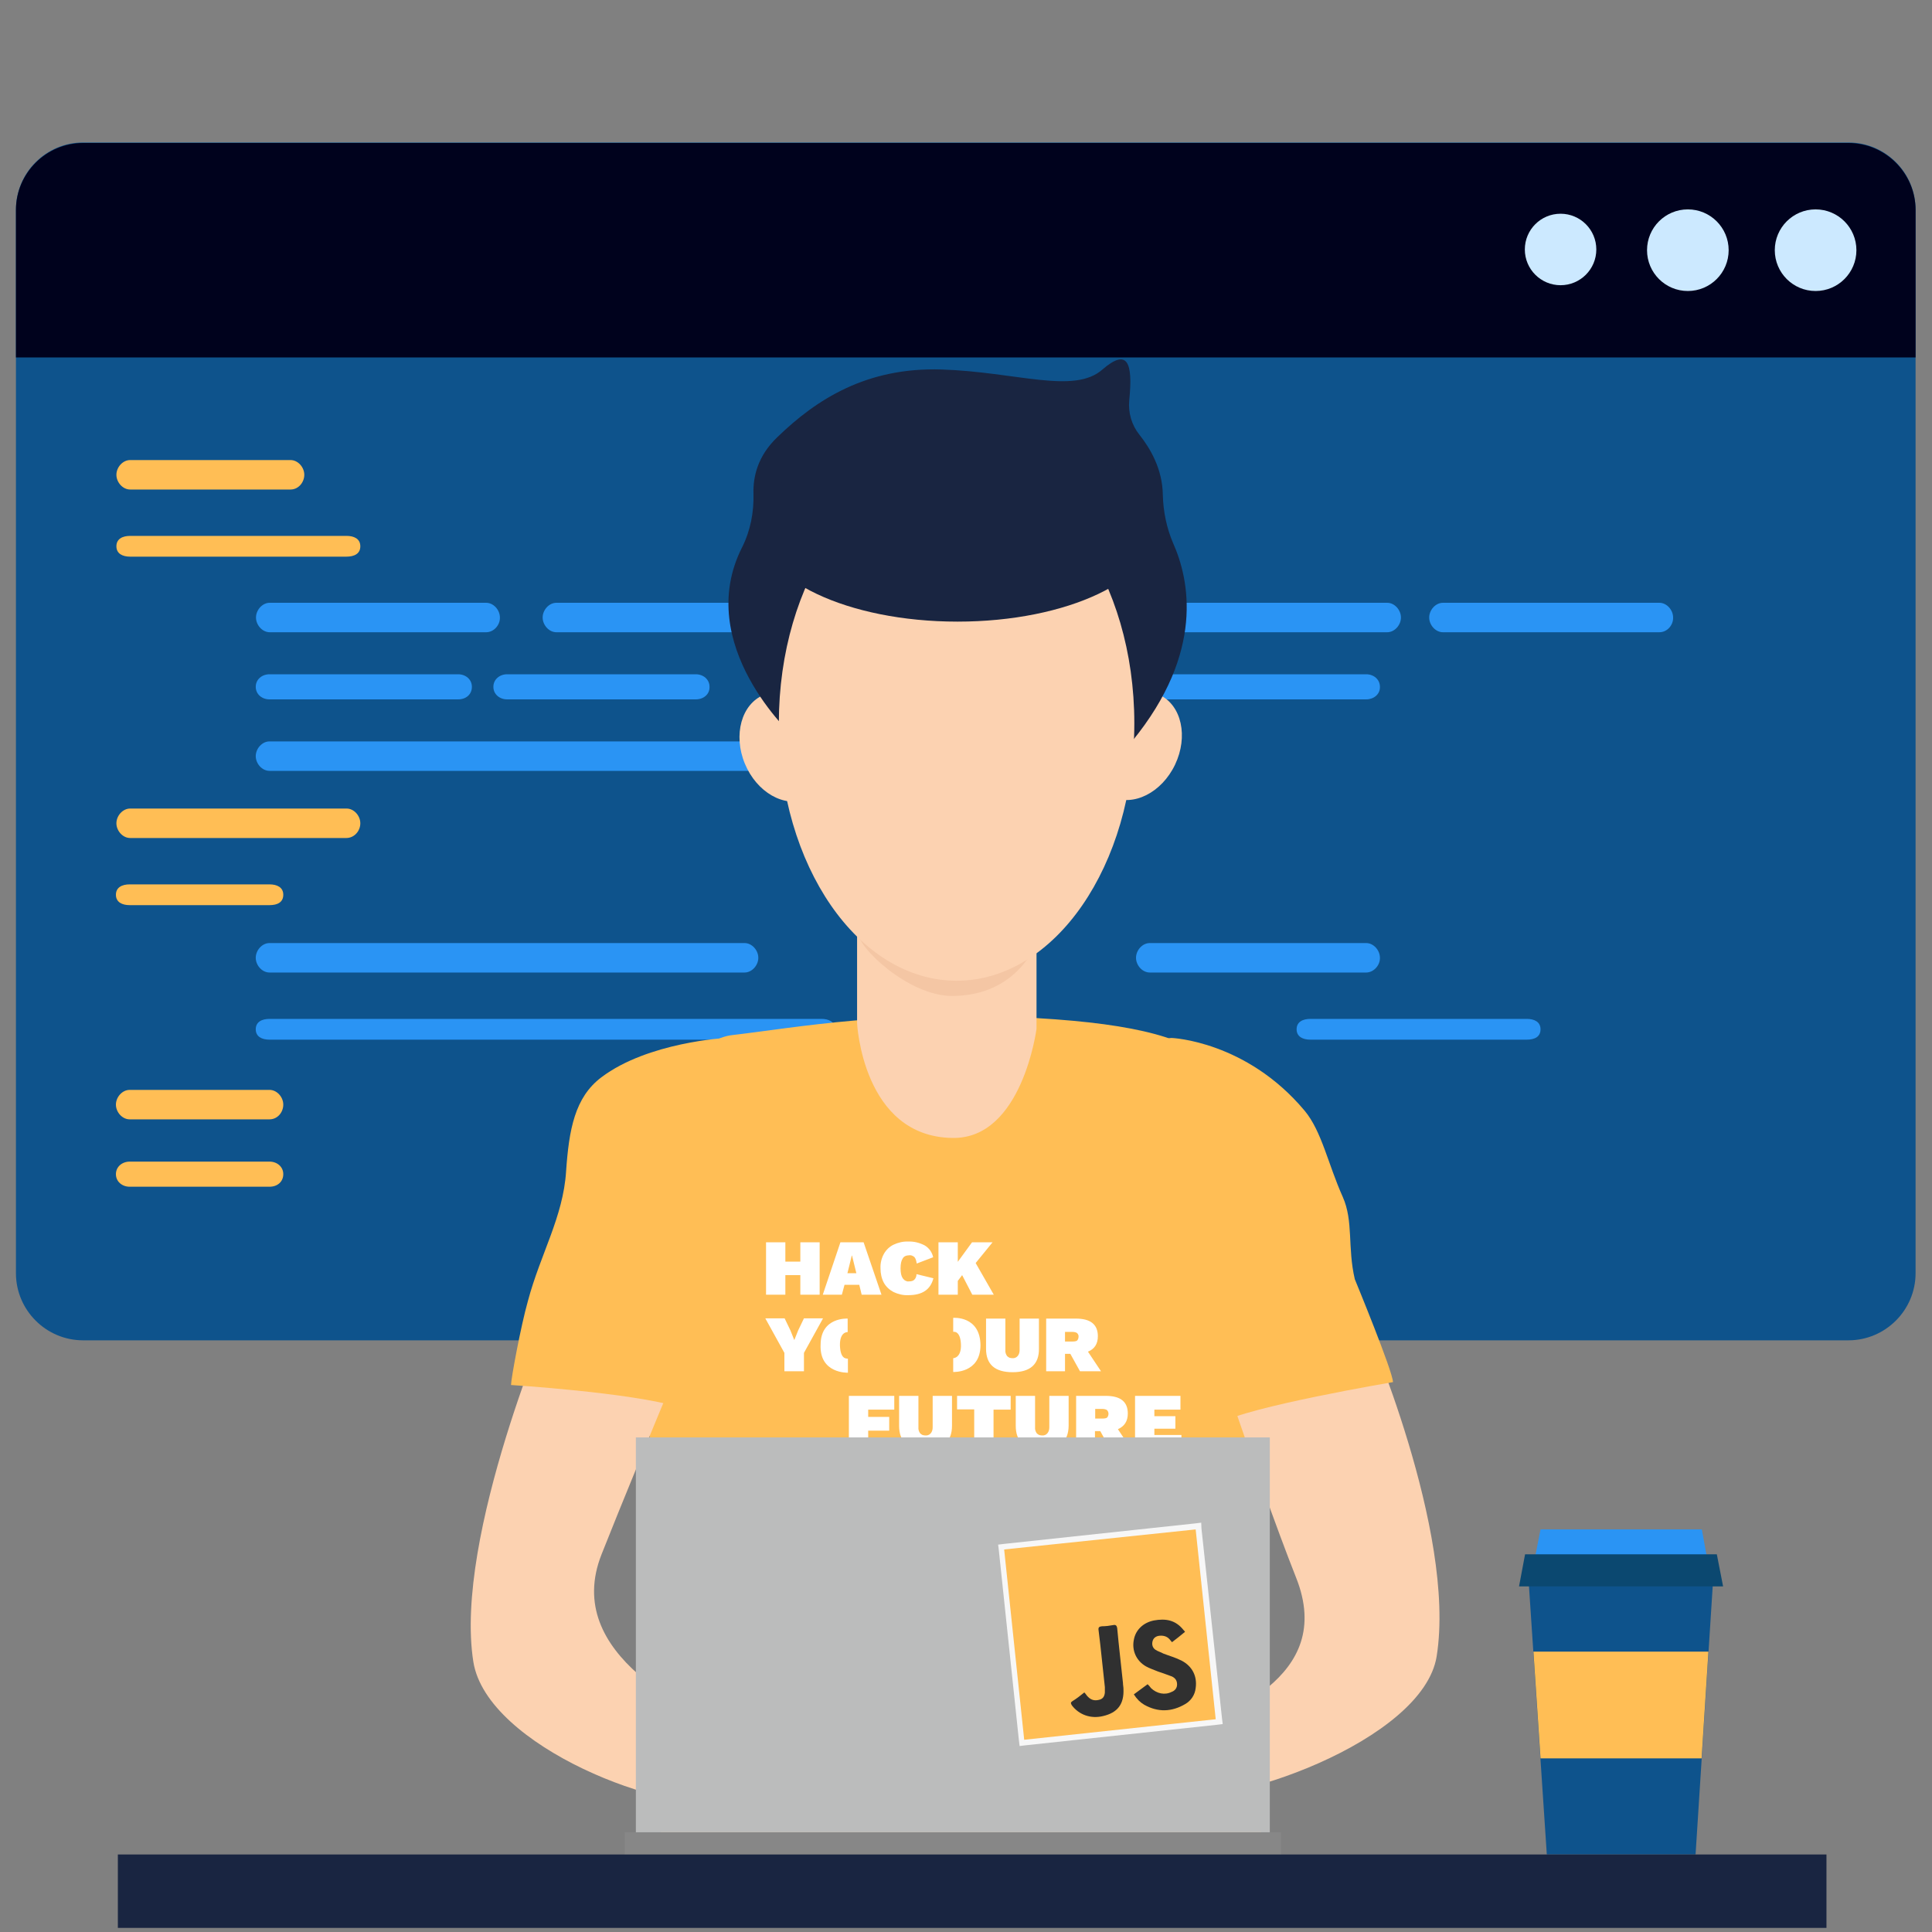 <?xml version="1.0" encoding="utf-8"?>
<!-- Generator: Adobe Illustrator 23.0.1, SVG Export Plug-In . SVG Version: 6.00 Build 0)  -->
<svg version="1.1" id="Layer_1" xmlns="http://www.w3.org/2000/svg" xmlns:xlink="http://www.w3.org/1999/xlink" x="0px" y="0px"
	 viewBox="0 0 800 800" style="enable-background:new 0 0 800 800;" xml:space="preserve">
<rect x="0" y="0" width="800" height="800" fill="#808080" stroke="none"/>
<style type="text/css">
	.st0{fill:#0E538C;}
	.st1{fill:#00021D;}
	.st2{fill:#FFBE55;}
	.st3{fill:#2A94F4;}
	.st4{fill:#FCD2B1;}
	.st5{fill:#F4C6A4;}
	.st6{fill:#FFFFFF;}
	.st7{fill:#878787;}
	.st8{fill:#CCE9FF;}
	.st9{fill:#0B4870;}
	.st10{clip-path:url(#SVGID_2_);fill:#FFBE55;}
	.st11{fill:#192541;}
	.st12{fill-rule:evenodd;clip-rule:evenodd;fill:#FFFFFF;}
	.st13{fill:#BBBCBC;}
	.st14{fill:#F7F7F7;}
	.st15{fill:#303030;}
</style>
<g id="XMLID_36_">
	<path id="XMLID_130_" class="st0" d="M765.4,555h-731c-15.3,0-27.8-12.5-27.8-27.8V86.8C6.6,71.5,19.1,59,34.4,59h731
		c15.3,0,27.8,12.5,27.8,27.8v440.4C793.2,542.5,780.7,555,765.4,555z"/>
</g>
<g id="XMLID_62_">
	<path id="XMLID_129_" class="st1" d="M793.2,148H6.6V87c0-15.3,12.5-27.8,27.8-27.8h731c15.3,0,27.8,12.5,27.8,27.8V148L793.2,148z
		"/>
</g>
<g id="XMLID_90_">
	<g id="XMLID_85_">
		<path id="XMLID_127_" class="st2" d="M120.3,202.7H53.9c-3.1,0-5.7-3-5.7-6.1s2.6-6.1,5.7-6.1h66.4c3.1,0,5.7,3,5.7,6.1
			S123.6,202.7,120.3,202.7z"/>
	</g>
	<g id="XMLID_91_">
		<path id="XMLID_126_" class="st2" d="M143.4,230.5H53.9c-3.1,0-5.7-1.2-5.7-4.3s2.6-4.3,5.7-4.3h89.6c3.1,0,5.7,1.2,5.7,4.3
			S146.7,230.5,143.4,230.5z"/>
	</g>
	<g id="XMLID_100_">
		<path id="XMLID_125_" class="st2" d="M143.4,347H53.9c-3.1,0-5.7-3-5.7-6.1s2.6-6.1,5.7-6.1h89.6c3.1,0,5.7,3,5.7,6.1
			C149.2,344.1,146.7,347,143.4,347z"/>
	</g>
	<g id="XMLID_101_">
		<path id="XMLID_124_" class="st2" d="M111.6,374.8H53.7c-3.1,0-5.7-1.2-5.7-4.3c0-3.1,2.6-4.3,5.7-4.3h57.9c3.1,0,5.7,1.2,5.7,4.3
			C117.3,373.6,114.9,374.8,111.6,374.8z"/>
	</g>
	<g id="XMLID_106_">
		<path id="XMLID_123_" class="st2" d="M111.6,463.5H53.7c-3.1,0-5.7-3-5.7-6.1s2.6-6.1,5.7-6.1h57.9c3.1,0,5.7,3,5.7,6.1
			C117.3,460.6,114.9,463.5,111.6,463.5z"/>
	</g>
	<g id="XMLID_107_">
		<path id="XMLID_122_" class="st2" d="M111.6,491.4H53.7c-3.1,0-5.7-2.1-5.7-5.2s2.6-5.2,5.7-5.2h57.9c3.1,0,5.7,2.1,5.7,5.2
			S114.9,491.4,111.6,491.4z"/>
	</g>
	<g id="XMLID_92_">
		<path id="XMLID_121_" class="st3" d="M201.3,261.8h-89.6c-3.1,0-5.7-3-5.7-6.1s2.6-6.1,5.7-6.1h89.6c3.1,0,5.7,3,5.7,6.1
			C207.1,258.8,204.5,261.8,201.3,261.8z"/>
	</g>
	<g id="XMLID_96_">
		<path id="XMLID_120_" class="st3" d="M320,261.8h-89.6c-3.1,0-5.7-3-5.7-6.1s2.6-6.1,5.7-6.1H320c3.1,0,5.7,3,5.7,6.1
			S323.1,261.8,320,261.8z"/>
	</g>
	<g id="XMLID_97_">
		<path id="XMLID_119_" class="st3" d="M574.4,261.8h-89.6c-3.1,0-5.7-3-5.7-6.1s2.6-6.1,5.7-6.1h89.6c3.1,0,5.7,3,5.7,6.1
			C580.1,258.8,577.5,261.8,574.4,261.8z"/>
	</g>
	<g id="XMLID_98_">
		<path id="XMLID_118_" class="st3" d="M687.1,261.8h-89.6c-3.1,0-5.7-3-5.7-6.1s2.6-6.1,5.7-6.1h89.6c3.1,0,5.7,3,5.7,6.1
			C692.9,258.8,690.4,261.8,687.1,261.8z"/>
	</g>
	<g id="XMLID_99_">
		<path id="XMLID_117_" class="st3" d="M565.7,289.6h-89.6c-3.1,0-5.7-2.1-5.7-5.2s2.6-5.2,5.7-5.2h89.6c3.1,0,5.7,2.1,5.7,5.2
			C571.5,287.5,568.8,289.6,565.7,289.6z"/>
	</g>
	<g id="XMLID_104_">
		<path id="XMLID_116_" class="st3" d="M565.7,402.7h-89.6c-3.1,0-5.7-3-5.7-6.1s2.6-6.1,5.7-6.1h89.6c3.1,0,5.7,3,5.7,6.1
			C571.5,399.7,568.8,402.7,565.7,402.7z"/>
	</g>
	<g id="XMLID_105_">
		<path id="XMLID_115_" class="st3" d="M632.2,430.5h-89.6c-3.1,0-5.7-1.2-5.7-4.3c0-3.1,2.6-4.3,5.7-4.3h89.6
			c3.1,0,5.7,1.2,5.7,4.3S635.5,430.5,632.2,430.5z"/>
	</g>
	<g id="XMLID_93_">
		<path id="XMLID_114_" class="st3" d="M189.7,289.6h-78.1c-3.1,0-5.7-2.1-5.7-5.2s2.6-5.2,5.7-5.2h78.1c3.1,0,5.7,2.1,5.7,5.2
			S193,289.6,189.7,289.6z"/>
	</g>
	<g id="XMLID_95_">
		<path id="XMLID_113_" class="st3" d="M288.1,289.6H210c-3.1,0-5.7-2.1-5.7-5.2s2.6-5.2,5.7-5.2h78.1c3.1,0,5.7,2.1,5.7,5.2
			C293.9,287.5,291.3,289.6,288.1,289.6z"/>
	</g>
	<g id="XMLID_94_">
		<path id="XMLID_112_" class="st3" d="M340.1,319.2H111.6c-3.1,0-5.7-3-5.7-6.1s2.6-6.1,5.7-6.1h228.5c3.1,0,5.7,3,5.7,6.1
			C345.9,316.2,343.3,319.2,340.1,319.2z"/>
	</g>
	<g id="XMLID_103_">
		<path id="XMLID_111_" class="st3" d="M308.3,402.7H111.6c-3.1,0-5.7-3-5.7-6.1s2.6-6.1,5.7-6.1h196.7c3.1,0,5.7,3,5.7,6.1
			S311.4,402.7,308.3,402.7z"/>
	</g>
	<g id="XMLID_102_">
		<path id="XMLID_110_" class="st3" d="M340.1,430.5H111.6c-3.1,0-5.7-1.2-5.7-4.3c0-3.1,2.6-4.3,5.7-4.3h228.5
			c3.1,0,5.7,1.2,5.7,4.3C345.9,429.3,343.3,430.5,340.1,430.5z"/>
	</g>
</g>
<g id="XMLID_52_">
	<g>
		<path id="XMLID_17_" class="st2" d="M269.9,662.5c0.9-15.8,0.7-31.7,0-47.5c-3-57.7-0.7-94.1-0.7-119.3c0-15.1,9.7-64.4,34.1-67.1
			c26.6-3.1,65.6-10.6,126.4-7c82.6,4.9,88,23.7,87.7,76.9c-0.2,19.8,5.2,278.8,5.2,278.8c-87.7,33.6-250.8,3.5-250.8,3.5
			C278.6,767.7,266.4,724.6,269.9,662.5z"/>
	</g>
</g>
<g id="XMLID_49_">
	<path id="XMLID_33_" class="st4" d="M565.2,547.7c0,0,37.9,86.3,29.7,138.1c-5.6,35.3-87.3,63.5-111.5,57.6s-21.4-11.3,0.9-22.4
		s69-25.9,52.4-67.7c-16.5-41.7-44.9-127.5-44.9-127.5L565.2,547.7z"/>
	<path id="XMLID_32_" class="st2" d="M485.2,429.8c0,0,30.8,1.2,55,30.1c7.1,8.5,9.7,22.1,15.8,35.7c4.5,10.1,1.9,20.9,5,34.1
		c0,0,15.8,38.3,15.8,42.6c0,0-60.9,10.3-71.5,17C494.8,595.9,462.6,429.5,485.2,429.8z"/>
</g>
<g id="XMLID_46_">
	<path id="XMLID_31_" class="st4" d="M229,541.5c0,0-41.2,94.8-33,146.6c5.6,35.3,80.7,63.7,104.9,57.7c24.2-5.9,30.3-14.6,8-25.7
		c-22.3-11.1-76.4-34.6-59.8-76.5c16.5-41.7,48.7-117.9,48.7-117.9L229,541.5z"/>
	<path id="XMLID_30_" class="st2" d="M300.5,429.8c0,0-32.2,1.7-51.5,16.3c-11,8.3-13.4,21.6-14.6,39c-1.2,18.8-10.6,34.1-15.8,53.6
		c-3,10.6-7,32.3-7,34.8c0,0,49.7,3.1,69.7,9.2C293.5,586.5,323.1,429.5,300.5,429.8z"/>
</g>
<g id="XMLID_37_">
	<g id="XMLID_43_">
		<g id="XMLID_58_">
			<path id="XMLID_60_" class="st4" d="M429.2,426v-72.2h-74.3v69.9c0,0,2.3,47,39.5,47.5C423.3,471.7,429.2,426,429.2,426z"/>
			<path id="XMLID_59_" class="st5" d="M429.2,390.3c0,0-7.7,22.1-35,22.1c-17.9,0-39.1-20-39.1-26.6l-0.2-21.9l74.3,4V390.3z"/>
		</g>
	</g>
	
		<ellipse id="XMLID_24_" transform="matrix(0.925 -0.381 0.381 0.925 -93.274 147.099)" class="st4" cx="325" cy="309.2" rx="18.1" ry="23.3"/>
	
		<ellipse id="XMLID_23_" transform="matrix(0.43 -0.903 0.903 0.43 -11.212 600.564)" class="st4" cx="470.3" cy="309.2" rx="23.3" ry="18.1"/>
	<path id="XMLID_22_" class="st6" d="M425,350.7c-9.4,6.3-31.1,12.2-55.1,1.7c-1.9-0.9-3.7,1.2-3,3.1c3.1,10.3,12.7,22.4,33.9,22.1
		c18.1-0.3,25.2-15.5,27.7-23.5C429,352.1,426.7,349.5,425,350.7z"/>
</g>
<rect id="XMLID_20_" x="258.7" y="758.7" class="st7" width="271.7" height="9.4"/>
<g id="XMLID_4_">
	<g id="XMLID_84_">
		<circle id="XMLID_128_" class="st8" cx="751.8" cy="103.6" r="16.9"/>
	</g>
	<g id="XMLID_86_">
		<circle id="XMLID_109_" class="st8" cx="698.9" cy="103.6" r="16.9"/>
	</g>
	<circle id="XMLID_89_" class="st8" cx="646.2" cy="103.3" r="14.8"/>
</g>
<polygon id="XMLID_131_" class="st0" points="702.1,767.9 640.5,767.9 632.8,652.1 709.5,652.1 "/>
<polygon id="XMLID_42_" class="st3" points="707.1,646.5 635.3,646.5 637.9,633.3 704.7,633.3 "/>
<polygon id="XMLID_38_" class="st9" points="713.5,656.9 629,656.9 631.5,643.6 710.9,643.6 "/>
<g id="XMLID_151_">
	<g>
		<g>
			<g>
				<defs>
					<polygon id="SVGID_1_" points="702.1,767.2 640.5,767.2 632.8,651.4 709.5,651.4 					"/>
				</defs>
				<clipPath id="SVGID_2_">
					<use xlink:href="#SVGID_1_"  style="overflow:visible;"/>
				</clipPath>
				<rect id="XMLID_44_" x="627.3" y="683.9" class="st10" width="88.2" height="44.2"/>
			</g>
		</g>
	</g>
</g>
<path id="XMLID_5_" class="st2" d="M536.8,509.6"/>
<g>
	<path id="XMLID_35_" class="st11" d="M328.5,304.9c0,0-41.7-37.9-21.2-78.3c3.5-7,4.9-14.6,4.7-22.3c-0.2-6.8,1.7-15.5,9.9-23.3
		c16.2-15.7,37-29,68-28s54.8,10.4,66.6,0c10.3-8.9,12.7-3.1,11.1,12.7c-0.5,5.2,1,10.3,4.2,14.3c4.3,5.4,9.6,14.1,9.7,25
		c0.2,7,1.6,13.7,4.3,20c6.6,14.8,13.2,45-17,81.9"/>
	<rect id="XMLID_21_" x="48.8" y="767.9" class="st11" width="707.5" height="30.4"/>
	<ellipse id="XMLID_1_" class="st4" cx="396.1" cy="299.5" rx="73.6" ry="106.6"/>
	<ellipse id="XMLID_3_" class="st11" cx="396.5" cy="218.3" rx="82.4" ry="39.1"/>
	<path class="st12" d="M489.2,594.2v5.7H470V578h18.8v5.7H478v2.7h8.7v5.2H478v2.6H489.2L489.2,594.2z M459.6,599.8l-4-7.2h-2.2v7.2
		h-7.8V578h12.3c3,0,5.3,0.6,6.8,1.8s2.3,3,2.3,5.5c0,3.2-1.4,5.3-4.1,6.5l5.4,8.1L459.6,599.8L459.6,599.8z M458.4,583.9
		c-0.4-0.3-1.1-0.5-2.1-0.5h-2.8v4h2.8c1,0,1.7-0.1,2.1-0.4c0.4-0.4,0.6-1,0.6-1.6S458.8,584.4,458.4,583.9L458.4,583.9z
		 M431.5,600.1c-7.3,0-10.9-3.2-10.9-9.7V578h8v13c-0.1,0.9,0.2,1.8,0.7,2.5c0.3,0.3,0.6,0.5,1,0.7c0.4,0.1,0.8,0.2,1.2,0.2
		c0.4,0,0.8,0,1.2-0.2c0.4-0.1,0.7-0.4,1-0.7c0.6-0.7,0.8-1.6,0.8-2.5v-13h8v12.4C442.4,596.9,438.8,600.1,431.5,600.1L431.5,600.1z
		 M411.4,599.8h-8v-16.2h-7.1V578h22.2v5.7h-7.1V599.8L411.4,599.8z M383.2,600.1c-7.3,0-10.9-3.2-10.9-9.7V578h8v13
		c-0.1,0.9,0.2,1.8,0.7,2.5c0.3,0.3,0.6,0.5,1,0.7c0.4,0.1,0.8,0.2,1.2,0.2c0.4,0,0.8,0,1.2-0.2c0.4-0.1,0.7-0.4,1-0.7
		c0.6-0.7,0.8-1.6,0.8-2.5v-13h8v12.4C394.2,596.9,390.5,600.1,383.2,600.1L383.2,600.1z M359.5,586.7h8.7v5.7h-8.7v7.5h-8V578h18.8
		v5.7h-10.8V586.7L359.5,586.7z M411.5,536.1h-8.9l-4.2-8.1l-1.8,2.4v5.7h-8v-21.7h8v8.1l5.9-8.1h8.5l-7,8.6L411.5,536.1z
		 M376.3,530.6c1.1,0,1.8-0.2,2.3-0.7c0.6-0.6,0.9-1.4,0.9-2.3l7,1.7c-1.2,4.7-4.6,7-10.4,7c-2.1,0.1-4.2-0.4-6.1-1.3
		c-1.7-0.9-3.1-2.2-4-3.8c-1-1.9-1.4-3.9-1.4-6c-0.1-2.1,0.4-4.2,1.4-6c0.9-1.6,2.3-3,4-3.8c1.9-0.9,4-1.4,6.1-1.3
		c2.4-0.1,4.7,0.5,6.8,1.6c0.9,0.5,1.7,1.3,2.3,2.1c0.6,0.9,1,1.8,1.2,2.8l-6.8,2.6c-0.2-1.3-0.5-2.2-1-2.7c-0.3-0.3-0.7-0.4-1-0.6
		c-0.4-0.1-0.8-0.2-1.2-0.1c-0.5,0-1.1,0.1-1.5,0.3c-0.5,0.2-0.9,0.6-1.1,1c-0.6,0.9-0.9,2.2-0.9,4.1c0,1.9,0.3,3.2,0.9,4.1
		c0.3,0.4,0.7,0.8,1.1,1C375.3,530.5,375.8,530.7,376.3,530.6z M356.8,536.1l-1-4.1h-6.1l-1.1,4.1h-7.9l7.3-21.7h9.6l7.4,21.7H356.8
		L356.8,536.1z M352.8,519.9h-0.1l-0.9,3.7l-0.9,3.6h3.7L352.8,519.9z M331.4,528h-6.2v8.1h-8v-21.7h8v8h6.2v-8h8v21.7h-8V528z
		 M351.1,562.6v5.8c0,0-11.9,0.5-11.3-11.7C339.9,545.3,351,546,351,546v5.6c0,0-3.3-0.3-3.2,5.5C348,562.9,350.4,562.5,351.1,562.6
		L351.1,562.6z M394.7,551.5v-5.8c0,0,11.2-1,11.3,11.4c-0.1,11.6-11.3,11-11.3,11v-5.7c0,0,3.5,0,3.2-5.9
		C397.6,550.7,394.7,551.5,394.7,551.5L394.7,551.5z M455.9,567.8h-8.7l-4-7.2H441v7.2h-7.8V546h12.3c3,0,5.3,0.6,6.8,1.8
		s2.3,3,2.3,5.5c0,3.2-1.4,5.3-4.1,6.4L455.9,567.8z M446,552c-0.4-0.3-1.1-0.5-2.1-0.5H441v4h2.9c1,0,1.7-0.1,2.1-0.4
		c0.4-0.4,0.6-1,0.6-1.6C446.7,553,446.4,552.4,446,552z M419.3,568.2c-7.3,0-11-3.2-11-9.7V546h8v13c-0.1,0.9,0.2,1.8,0.7,2.5
		c0.3,0.3,0.6,0.5,1,0.7c0.4,0.1,0.8,0.2,1.2,0.2c0.4,0,0.8,0,1.2-0.2c0.4-0.1,0.7-0.4,1-0.7c0.6-0.7,0.8-1.6,0.8-2.5v-13h8v12.4
		C430.3,564.9,426.6,568.2,419.3,568.2z M332.8,567.8h-8v-7.6l-7.9-14.3h8l2.4,5l1.6,4l1.6-4l2.4-5h7.9l-7.9,14.3v7.6H332.8z"/>
	<rect id="XMLID_2_" x="263.3" y="595.2" class="st13" width="262.5" height="163.5"/>
</g>
<g id="XMLID_40_">
	<g id="XMLID_39_">
		
			<rect id="XMLID_156_" x="418.6" y="636.1" transform="matrix(0.994 -0.106 0.106 0.994 -69.35 52.707)" class="st2" width="82.3" height="81.6"/>
		<path id="XMLID_153_" class="st14" d="M495.1,633.3l8.3,78.6l-79.3,8.5l-8.3-78.8L495.1,633.3 M497.4,630.5l-2.4,0.3l-79.3,8.5
			l-2.4,0.3l0.3,2.4l8.3,78.6l0.3,2.4l2.4-0.3l79.3-8.5l2.4-0.3l-0.3-2.4l-8.5-78.6L497.4,630.5L497.4,630.5z"/>
	</g>
	<path id="XMLID_88_" class="st15" d="M490.7,675.7c-1.9,1.6-3.7,3-5.4,4.3c-0.3-0.3-0.7-0.9-1-1.2c-1.2-1.4-3-1.7-4.7-1.4
		c-1.2,0.3-2.1,1-2.4,2.4s0.2,2.6,1.2,3.3s2.3,1,3.3,1.6c2.6,1,5.2,1.7,7.7,3c4.3,2.3,6.4,6.4,5.7,11.3c-0.3,2.8-1.9,5.2-4.3,6.6
		c-5.6,3.3-11.3,3.5-17,0.3c-1.7-1-3.1-2.4-4.3-4.3c1.9-1.4,3.8-2.8,5.7-4.2c0.5,0.5,1,1,1.4,1.6c2.4,2.3,5.7,3,8.5,1.6
		c1.4-0.5,2.3-1.6,2.3-3.1c0-1.6-0.7-2.6-2.1-3.3c-1.9-0.7-3.8-1.4-5.9-2.1c-1.6-0.7-3.3-1.2-4.9-2.1c-4-2.3-5.9-6.6-5-11
		c0.7-4,3.8-7.1,8.3-8c4.9-0.9,9-0.2,12.3,4C490.4,675.2,490.4,675.4,490.7,675.7z"/>
	<path id="XMLID_87_" class="st15" d="M449,700.8c0.7,0.7,1,1.4,1.6,1.9c1.2,1.2,2.6,1.6,4.3,1.2c1.6-0.3,2.4-1.2,2.6-3
		c0-0.7,0-1.6,0-2.3c-0.9-7.8-1.6-15.7-2.6-23.5c-0.2-1.2,0.2-1.6,1.4-1.7c1.6,0,3.1-0.2,4.7-0.5c1-0.2,1.4,0.2,1.6,1.2
		c0.7,7.7,1.6,15.1,2.4,22.8c0,0.9,0.2,1.6,0.2,2.4c0.3,6.3-2.4,9.9-8.5,11.3c-5,1.2-9.9-0.5-12.9-4.5c-0.5-0.9-0.5-1.2,0.3-1.7
		C445.7,703.4,447.3,702.2,449,700.8z"/>
</g>
</svg>
